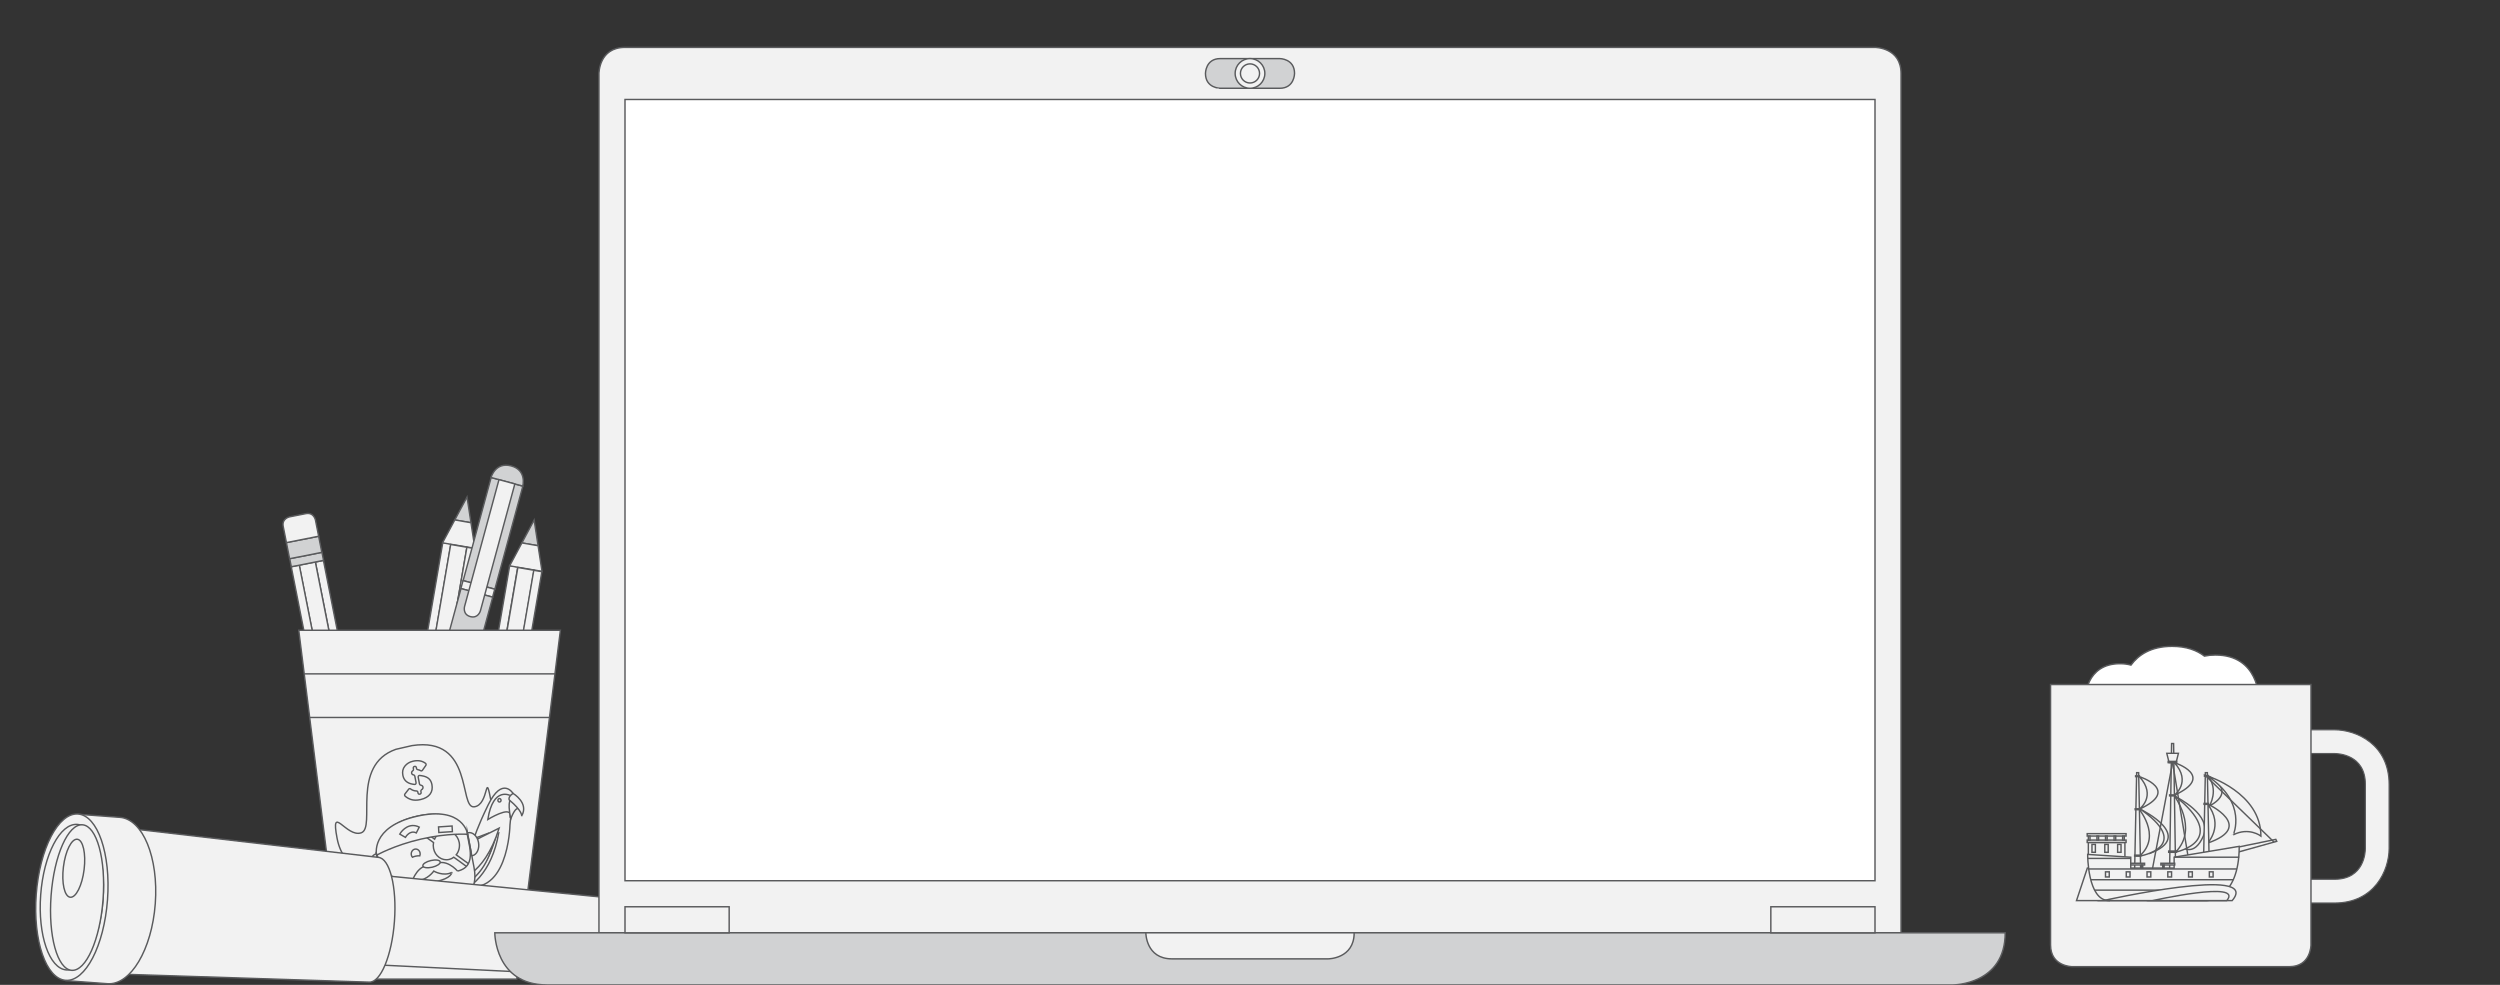 <?xml version="1.0" encoding="utf-8"?>
<!-- Generator: Adobe Illustrator 16.0.0, SVG Export Plug-In . SVG Version: 6.00 Build 0)  -->
<!DOCTYPE svg PUBLIC "-//W3C//DTD SVG 1.1//EN" "http://www.w3.org/Graphics/SVG/1.1/DTD/svg11.dtd">
<svg version="1.1" xmlns="http://www.w3.org/2000/svg" xmlns:xlink="http://www.w3.org/1999/xlink" x="0px" y="0px" width="864px"
	 height="340.38px" viewBox="-49.807 0 864 340.38" enable-background="new -49.807 0 864 340.38" xml:space="preserve">
<rect x="-49.807" y="0" width="864" height="340.38" fill="#333333" stroke="none"/>
<g id="Layer_1">
	<g>
		<g>
			<g>
				
					<rect x="117.678" y="195.072" transform="matrix(-0.986 -0.169 0.169 -0.986 194.93 508.944)" fill="#F2F2F2" stroke="#595A5C" stroke-width="0.5" stroke-miterlimit="10" width="2.841" height="102.229"/>
				<polygon fill="#D1D2D3" stroke="#595A5C" stroke-width="0.5" stroke-miterlimit="10" points="134.792,179.719 130.554,187.638 
					136.153,188.597 				"/>
				<polygon fill="#F2F2F2" stroke="#595A5C" stroke-width="0.5" stroke-miterlimit="10" points="130.554,187.638 126.318,195.555 
					137.513,197.471 136.153,188.597 				"/>
				
					<rect x="120.466" y="195.787" transform="matrix(0.986 0.169 -0.169 0.986 43.469 -17.278)" fill="#F2F2F2" stroke="#595A5C" stroke-width="0.5" stroke-miterlimit="10" width="5.678" height="102.222"/>
				
					<rect x="126.071" y="196.493" transform="matrix(0.986 0.169 -0.169 0.986 43.566 -17.949)" fill="#F2F2F2" stroke="#595A5C" stroke-width="0.5" stroke-miterlimit="10" width="2.838" height="102.226"/>
				
					<rect x="108.742" y="297.268" transform="matrix(-0.986 -0.169 0.169 -0.986 176.763 612.404)" fill="#F2F2F2" stroke="#595A5C" stroke-width="0.5" stroke-miterlimit="10" width="11.358" height="2.838"/>
				
					<rect x="108.026" y="300.038" transform="matrix(-0.986 -0.169 0.169 -0.986 174.694 620.597)" fill="#F2F2F2" stroke="#595A5C" stroke-width="0.5" stroke-miterlimit="10" width="11.359" height="5.681"/>
				<path fill="#F2F2F2" stroke="#595A5C" stroke-width="0.5" stroke-miterlimit="10" d="M107.628,304.71l-0.959,5.597
					c0,0-0.479,2.799,2.319,3.278l5.599,0.959c0,0,2.799,0.479,3.276-2.32l0.959-5.598L107.628,304.71z"/>
			</g>
			<g>
				
					<rect x="94.47" y="187.114" transform="matrix(-0.986 -0.169 0.169 -0.986 150.277 489.201)" fill="#F2F2F2" stroke="#595A5C" stroke-width="0.5" stroke-miterlimit="10" width="2.84" height="102.224"/>
				<polygon fill="#D1D2D3" stroke="#595A5C" stroke-width="0.5" stroke-miterlimit="10" points="111.599,171.771 107.362,179.689 
					112.96,180.649 				"/>
				<polygon fill="#F2F2F2" stroke="#595A5C" stroke-width="0.5" stroke-miterlimit="10" points="107.362,179.689 103.125,187.606 
					114.321,189.523 112.96,180.649 				"/>
				
					<rect x="97.272" y="187.838" transform="matrix(0.986 0.169 -0.169 0.986 41.786 -13.473)" fill="#F2F2F2" stroke="#595A5C" stroke-width="0.5" stroke-miterlimit="10" width="5.679" height="102.222"/>
				
					<rect x="102.875" y="188.561" transform="matrix(0.986 0.169 -0.169 0.986 41.983 -14.173)" fill="#F2F2F2" stroke="#595A5C" stroke-width="0.5" stroke-miterlimit="10" width="2.839" height="102.222"/>
				
					<rect x="85.547" y="289.319" transform="matrix(-0.986 -0.169 0.169 -0.986 132.08 592.702)" fill="#F2F2F2" stroke="#595A5C" stroke-width="0.5" stroke-miterlimit="10" width="11.359" height="2.839"/>
				
					<rect x="84.833" y="292.09" transform="matrix(-0.986 -0.169 0.169 -0.986 129.976 600.901)" fill="#F2F2F2" stroke="#595A5C" stroke-width="0.5" stroke-miterlimit="10" width="11.358" height="5.679"/>
				<path fill="#F2F2F2" stroke="#595A5C" stroke-width="0.5" stroke-miterlimit="10" d="M84.435,296.76l-0.958,5.598
					c0,0-0.479,2.799,2.319,3.277l5.599,0.959c0,0,2.798,0.479,3.277-2.32l0.958-5.598L84.435,296.76z"/>
			</g>
			<g>
				
					<rect x="69.076" y="192.985" transform="matrix(0.981 -0.194 0.194 0.981 -46.015 18.314)" fill="#F2F2F2" stroke="#595A5C" stroke-width="0.5" stroke-miterlimit="10" width="2.839" height="102.222"/>
				<polygon fill="#F2F2F2" stroke="#595A5C" stroke-width="0.5" stroke-miterlimit="10" points="79.523,311.778 80.657,302.869 
					75.084,303.97 				"/>
				<polygon fill="#F2F2F2" stroke="#595A5C" stroke-width="0.5" stroke-miterlimit="10" points="80.657,302.869 81.791,293.961 
					70.648,296.166 75.084,303.97 				"/>
				
					<rect x="63.473" y="193.796" transform="matrix(-0.981 0.194 -0.194 -0.981 178.87 472.301)" fill="#F2F2F2" stroke="#595A5C" stroke-width="0.5" stroke-miterlimit="10" width="5.679" height="102.222"/>
				
					<rect x="60.719" y="194.634" transform="matrix(-0.981 0.194 -0.194 -0.981 170.786 474.765)" fill="#F2F2F2" stroke="#595A5C" stroke-width="0.5" stroke-miterlimit="10" width="2.838" height="102.227"/>
				
					<rect x="50.443" y="191.976" transform="matrix(0.981 -0.194 0.194 0.981 -36.413 14.542)" fill="#D1D2D3" stroke="#595A5C" stroke-width="0.5" stroke-miterlimit="10" width="11.359" height="2.838"/>
				
					<rect x="49.612" y="186.373" transform="matrix(0.981 -0.194 0.194 0.981 -35.651 14.318)" fill="#D1D2D3" stroke="#595A5C" stroke-width="0.5" stroke-miterlimit="10" width="11.358" height="5.68"/>
				<path fill="#F2F2F2" stroke="#595A5C" stroke-width="0.5" stroke-miterlimit="10" d="M60.317,185.321l-1.101-5.571
					c0,0-0.551-2.784-3.337-2.233l-5.571,1.101c0,0-2.786,0.551-2.233,3.338l1.101,5.57L60.317,185.321z"/>
			</g>
			<g>
				
					<rect x="114.866" y="165.864" transform="matrix(-0.965 -0.262 0.262 -0.965 188.611 393.779)" fill="#D1D2D3" stroke="#595A5C" stroke-width="0.5" stroke-miterlimit="10" width="11.358" height="36.914"/>
				
					<rect x="109.67" y="202.074" transform="matrix(-0.965 -0.262 0.262 -0.965 173.318 430.107)" fill="#F2F2F2" stroke="#595A5C" stroke-width="0.5" stroke-miterlimit="10" width="11.358" height="2.838"/>
				
					<rect x="98.504" y="203.443" transform="matrix(-0.965 -0.262 0.262 -0.965 140.652 507.989)" fill="#D1D2D3" stroke="#595A5C" stroke-width="0.5" stroke-miterlimit="10" width="11.363" height="82.352"/>
				<path fill="#D1D2D3" stroke="#595A5C" stroke-width="0.5" stroke-miterlimit="10" d="M119.9,165.02c0,0,1.489-5.48,6.971-3.992
					c5.479,1.487,3.991,6.968,3.991,6.968L119.9,165.02z"/>
				<path fill="#F2F2F2" stroke="#595A5C" stroke-width="0.5" stroke-miterlimit="10" d="M122.641,165.765l-11.899,43.847
					c0,0-0.742,2.74,1.997,3.484c2.74,0.742,3.483-1.999,3.483-1.999l11.9-43.847L122.641,165.765z"/>
				
					<rect x="87.346" y="284.299" transform="matrix(-0.965 -0.262 0.262 -0.965 107.977 585.827)" fill="#F2F2F2" stroke="#595A5C" stroke-width="0.5" stroke-miterlimit="10" width="11.358" height="2.839"/>
				<path fill="#F2F2F2" stroke="#595A5C" stroke-width="0.5" stroke-miterlimit="10" d="M87.177,285.6c0,0-0.743,2.738,1.998,3.482
					l5.479,1.487c0,0,2.741,0.742,3.484-1.996L87.177,285.6z"/>
			</g>
			<g>
				<polygon fill="#F2F2F2" stroke="#595A5C" stroke-width="0.5" stroke-miterlimit="10" points="68.515,338.38 53.445,217.82 
					143.865,217.82 128.794,338.38 				"/>
				
					<line fill="none" stroke="#595A5C" stroke-width="0.5" stroke-miterlimit="10" x1="55.329" y1="232.889" x2="141.981" y2="232.889"/>
				
					<line fill="none" stroke="#595A5C" stroke-width="0.5" stroke-miterlimit="10" x1="57.212" y1="247.959" x2="140.097" y2="247.959"/>
			</g>
		</g>
		<g>
			<g>
				<path fill="#F2F2F2" stroke="#595A5C" stroke-width="0.5" stroke-miterlimit="10" d="M114.061,278.837
					c-5.382,0.595-0.003-24.47-21.49-21.155l-5.572,1.281c-15.746,5.556-6.804,27.019-11.947,28.847
					c-5.146,1.828-10.717-10.424-8.359,1.922C69.047,302.078,79.87,301.2,79.87,301.2l17.337-3.987l17.341-3.986
					c0,0,7.823-3.412,5.467-15.758C117.656,265.123,119.443,278.244,114.061,278.837"/>
				<g>
					<g>
						<path fill="#F2F2F2" stroke="#595A5C" stroke-width="0.5" stroke-miterlimit="10" d="M116.734,286.761
							c0,0-9.204,7.898-20.955,8.876c0,0,1.156,3.564,4.213,3.977l-1.717,1.472c0,0,2.871,2.089,5.263,1.558l-2.577,2.214
							c0,0,16.82,2.258,23.174-19.891L116.734,286.761z"/>
						<path fill="#F2F2F2" stroke="#595A5C" stroke-width="0.5" stroke-miterlimit="10" d="M116.734,286.761
							c0,0-5.96,6.632-11.592,8.433c0,0,2.685,3.768,6.79,1.764c0,0-1.72,1.473-1.907,3.15c0,0,9.364-0.444,15.153-17.559
							L116.734,286.761z"/>
					</g>
					<path fill="#F2F2F2" stroke="#595A5C" stroke-width="0.5" stroke-miterlimit="10" d="M118.916,278.148
						c-3.72,7.597-4.939,11.683-4.939,11.683l4.857-1.819l-10.461,17.479c17.552,6.495,18.061-20.327,18.061-20.327L127.5,274.2
						C127.5,274.2,123.809,268.159,118.916,278.148z"/>
					<path fill="#F2F2F2" stroke="#595A5C" stroke-width="0.5" stroke-miterlimit="10" d="M118.778,283.219
						c0,0,7.837-4.82,7.745-1.438c-0.09,3.381,0.184-6.764,0.184-6.764S120.637,271.438,118.778,283.219z"/>
					<path fill="#F2F2F2" stroke="#595A5C" stroke-width="0.5" stroke-miterlimit="10" d="M123.208,276.173
						c0.205,0.24,0.194,0.619-0.023,0.847c-0.221,0.227-0.564,0.214-0.771-0.025c-0.207-0.239-0.196-0.618,0.021-0.846
						C122.656,275.922,123.002,275.934,123.208,276.173z"/>
					<path fill="#F2F2F2" stroke="#595A5C" stroke-width="0.5" stroke-miterlimit="10" d="M126.708,283.054
						c0,0,1.678-5.021,3.171-3.281l-2.989-3.482C126.89,276.291,125.35,276.241,126.708,283.054z"/>
					<g>
						<path fill="#F2F2F2" stroke="#595A5C" stroke-width="0.5" stroke-miterlimit="10" d="M114.347,290.633
							c0,0-19.956,12.371-31.639,9.944c0,0,3.457,4.62,6.522,4.949l-1.684,1.52c0,0,2.766,3.695,7.516,2.513l-1.684,1.515
							c0,0,24.384,4.332,29.17-23.191L114.347,290.633z"/>
						<path fill="#F2F2F2" stroke="#595A5C" stroke-width="0.5" stroke-miterlimit="10" d="M114.347,290.633
							c0,0-9.869,8.892-21.597,10.178c0,0,2.075,2.771,5.142,3.102l-1.685,1.521c0,0,2.915,2.012,5.293,1.419l-2.526,2.274
							c0,0,16.867,1.822,22.734-20.484L114.347,290.633z"/>
						<path fill="#F2F2F2" stroke="#595A5C" stroke-width="0.5" stroke-miterlimit="10" d="M115.232,290.394
							c0,0-7.506,8.726-17.336,11.206c0,0,2.033,2.108,4.671,2.024l-1.282,1.487c0,0,2.677,1.364,4.637,0.579l-1.922,2.234
							c0,0,14.501-0.458,17.288-20.098L115.232,290.394z"/>
						<path fill="#F2F2F2" stroke="#595A5C" stroke-width="0.5" stroke-miterlimit="10" d="M112.07,291.533
							c0,0-3.532,5.882-9.127,7.829c0,0,2.768,3.696,6.826,1.586c0,0-1.685,1.516-1.834,3.2c0,0,9.351-0.692,14.766-17.949
							L112.07,291.533z"/>
					</g>
					<path fill="#F2F2F2" stroke="#595A5C" stroke-width="0.5" stroke-miterlimit="10" d="M126.187,276.452
						c0,0-0.558-1.027,1.313-2.252c0,0,5.598,3.293,2.975,7.797C130.475,281.997,130.85,280.36,126.187,276.452z"/>
				</g>
				<path fill="#F2F2F2" stroke="#595A5C" stroke-width="0.5" stroke-miterlimit="10" d="M83.885,298.389
					c0.417,2.19-0.533,4.265-2.124,4.631c-1.589,0.365-3.219-1.113-3.637-3.307c-0.418-2.189,0.531-4.263,2.122-4.63
					C81.838,294.719,83.466,296.198,83.885,298.389z"/>
				<path fill="#F2F2F2" stroke="#595A5C" stroke-width="0.5" stroke-miterlimit="10" d="M115.557,291.105
					c0.419,2.19-0.531,4.265-2.122,4.63c-1.59,0.366-3.219-1.113-3.637-3.305c-0.418-2.192,0.531-4.265,2.121-4.631
					C113.511,287.434,115.14,288.914,115.557,291.105z"/>
				<path fill="#F2F2F2" stroke="#595A5C" stroke-width="0.5" stroke-miterlimit="10" d="M99.57,310.201
					c14.253-3.276,13.821-13.128,13.408-15.869l-0.136-0.716l-0.825-4.32c0,0-2.281-10.754-17.808-7.182
					c-15.527,3.571-13.686,14.425-13.686,14.425l0.825,4.319l0.136,0.717C82.111,304.267,85.318,313.479,99.57,310.201"/>
				<path fill="#F2F2F2" stroke="#595A5C" stroke-width="0.5" stroke-miterlimit="10" d="M112.335,298.664l-4.475-3.241
					c0.901-1.136,1.339-2.692,1.036-4.28c-0.514-2.69-2.918-4.415-5.368-3.853c-1.433,0.329-2.548,1.377-3.139,2.722l-4.316-3.129
					l-0.688,0.947l4.629,3.354c-0.117,0.642-0.122,1.316,0.008,1.998c0.514,2.689,2.916,4.414,5.366,3.851
					c0.605-0.14,1.157-0.407,1.637-0.77l4.622,3.349L112.335,298.664z"/>
				<path fill="#F2F2F2" stroke="#595A5C" stroke-width="0.5" stroke-miterlimit="10" d="M80.153,294.586l-0.04-0.209
					C80.113,294.377,80.125,294.452,80.153,294.586"/>
				<path fill="#F2F2F2" stroke="#595A5C" stroke-width="0.5" stroke-miterlimit="10" d="M111.604,287.135l0.041,0.209
					C111.62,287.208,111.604,287.135,111.604,287.135"/>
				<path fill="#F2F2F2" stroke="#595A5C" stroke-width="0.5" stroke-miterlimit="10" d="M80.342,295.575
					c0,0,5.966-3.426,15.369-5.589c9.402-2.162,16.122-1.653,16.122-1.653s-1.441-9.939-17.624-6.219
					C78.025,285.836,80.342,295.575,80.342,295.575"/>
				<g>
					<polygon fill="#F2F2F2" stroke="#595A5C" stroke-width="0.5" stroke-miterlimit="10" points="106.541,287.409 101.855,287.721 
						101.75,285.782 106.431,285.469 					"/>
				</g>
				<path fill="#F2F2F2" stroke="#595A5C" stroke-width="0.5" stroke-miterlimit="10" d="M92.838,271.018
					c0.188,0.028,0.407,0.059,0.631,0.084c0.317,0.039,0.577-0.276,0.513-0.619l-0.433-2.264c-0.039-0.203-0.187-0.363-0.371-0.4
					c-0.037-0.007-0.073-0.015-0.109-0.023c-0.386-0.086-0.542-0.262-0.612-0.633c-0.059-0.297,0.087-0.581,0.416-0.8
					c0.172-0.112,0.26-0.332,0.219-0.547l-0.059-0.305c-0.054-0.28,0.108-0.554,0.363-0.611l0.132-0.03
					c0.258-0.059,0.506,0.12,0.559,0.398l0.063,0.327c0.042,0.228,0.218,0.386,0.425,0.408c0.359,0.041,0.692,0.157,1.003,0.354
					c0.2,0.128,0.457,0.063,0.599-0.138l1.174-1.675c0.162-0.231,0.121-0.568-0.096-0.733c-1.166-0.889-2.617-1.131-4.361-0.729
					c-1.164,0.269-2.095,0.829-2.791,1.705c-0.696,0.875-0.921,1.912-0.688,3.134C89.746,269.662,90.893,270.692,92.838,271.018"/>
				<path fill="#F2F2F2" stroke="#595A5C" stroke-width="0.5" stroke-miterlimit="10" d="M95.907,268.089
					c-0.216-0.032-0.443-0.064-0.672-0.092c-0.316-0.037-0.575,0.276-0.51,0.619l0.44,2.318c0.041,0.209,0.195,0.37,0.39,0.403
					c0,0,0.001,0,0.003,0.001c0.494,0.099,0.743,0.293,0.811,0.645c0.074,0.392-0.089,0.71-0.49,0.951
					c-0.178,0.105-0.266,0.335-0.224,0.552l0.063,0.34c0.055,0.279-0.109,0.553-0.364,0.611l-0.132,0.03
					c-0.256,0.059-0.504-0.12-0.557-0.398l-0.06-0.3c-0.045-0.24-0.237-0.407-0.461-0.408c-0.775-0.01-1.505-0.276-2.087-0.727
					c-0.192-0.148-0.463-0.103-0.616,0.096l-1.304,1.668c-0.169,0.216-0.148,0.548,0.052,0.729c0.539,0.487,1.189,0.871,1.96,1.15
					c0.963,0.339,2.095,0.35,3.408,0.047c3.122-0.718,4.387-2.671,3.91-5.17C99.133,269.396,98.083,268.42,95.907,268.089"/>
				<path fill="#F2F2F2" stroke="#595A5C" stroke-width="0.5" stroke-miterlimit="10" d="M108.324,301.045
					c0,0-4.426-5.247-8.562-1.791c-5.05-1.343-7.185,5.412-7.185,5.412c-7.478,1.722-12.098-8.443-12.427-10.08l2.366,12.396
					c1.682,8.803,11.777,6.688,11.777,6.688l8.697,2.511l0,0l7.048-6.133c0,0,5.647-1.507,3.968-10.31l-2.364-12.395
					C111.506,290.567,115.797,299.327,108.324,301.045 M100.794,304.657L100.794,304.657L100.794,304.657L100.794,304.657
					c-5.431,1.458-6.248-0.442-6.248-0.442c3.211,0.098,5.556-3.15,5.562-3.158c0.008,0.005,3.343,1.945,6.247,0.442
					C106.355,301.499,106.299,303.6,100.794,304.657"/>
				<path fill="#F2F2F2" stroke="#595A5C" stroke-width="0.5" stroke-miterlimit="10" d="M102.327,297.867
					c0.122,0.639-1.121,1.465-2.773,1.845c-1.655,0.38-3.094,0.172-3.216-0.467c-0.121-0.638,1.121-1.463,2.774-1.844
					C100.764,297.02,102.204,297.228,102.327,297.867z"/>
				<g>
					<path fill="#F2F2F2" stroke="#595A5C" stroke-width="0.5" stroke-miterlimit="10" d="M90.301,289.396l-1.949-1.131
						c0.9-1.562,3.463-4.073,6.731-2.414l-1.021,2.008C91.926,286.776,90.46,289.124,90.301,289.396z"/>
				</g>
				<path fill="#F2F2F2" stroke="#595A5C" stroke-width="0.5" stroke-miterlimit="10" d="M92.715,296.253
					c0.353-0.155,0.751-0.29,1.188-0.378c0.493-0.101,0.961-0.129,1.381-0.105c0.113-0.305,0.149-0.646,0.084-0.993
					c-0.176-0.914-0.991-1.502-1.826-1.311c-0.834,0.192-1.368,1.091-1.193,2.006C92.405,295.775,92.539,296.039,92.715,296.253z"/>
			</g>
		</g>
	</g>
	<g>
		
			<ellipse transform="matrix(0.997 0.074 -0.074 0.997 24.397 -11.72)" fill="#F2F2F2" stroke="#595A5C" stroke-width="0.5" stroke-miterlimit="10" cx="170.96" cy="324.636" rx="5.405" ry="15.134"/>
		<path fill="#F2F2F2" stroke="#595A5C" stroke-width="0.5" stroke-miterlimit="10" d="M170.145,311.235l-89.675-8.853l-2.289,30.96
			l90.001,4.43c2.443,0.181,4.863-5.613,5.405-12.941S172.587,311.416,170.145,311.235z"/>
		<path fill="#F2F2F2" stroke="#595A5C" stroke-width="0.5" stroke-miterlimit="10" d="M80.919,296.302l-85.979-9.969l-3.719,50.309
			l86.51,2.782c3.969,0.294,7.901-9.121,8.782-21.03C87.392,306.485,84.888,296.595,80.919,296.302z"/>
		<path fill="#F2F2F2" stroke="#595A5C" stroke-width="0.5" stroke-miterlimit="10" d="M-8.388,282.473l-14.375-1.063l-4.25,57.496
			l14.374,1.063c7.938,0.587,15.326-11.808,16.5-27.686C5.034,296.407-0.449,283.06-8.388,282.473z"/>
		
			<ellipse transform="matrix(0.997 0.074 -0.074 0.997 22.794 2.678)" fill="#F2F2F2" stroke="#595A5C" stroke-width="0.5" stroke-miterlimit="10" cx="-24.888" cy="310.158" rx="12.354" ry="28.827"/>
		
			<ellipse transform="matrix(0.997 0.074 -0.074 0.997 22.797 2.679)" fill="#F2F2F2" stroke="#595A5C" stroke-width="0.5" stroke-miterlimit="10" cx="-24.888" cy="310.159" rx="10.81" ry="25.224"/>
		
			<ellipse transform="matrix(0.997 0.074 -0.074 0.997 22.811 2.546)" fill="#F2F2F2" stroke="#595A5C" stroke-width="0.5" stroke-miterlimit="10" cx="-23.091" cy="310.292" rx="9.008" ry="25.223"/>
		
			<ellipse transform="matrix(0.993 0.122 -0.122 0.993 36.512 5.24)" fill="#F2F2F2" stroke="#595A5C" stroke-width="0.5" stroke-miterlimit="10" cx="-24.41" cy="299.902" rx="3.603" ry="10.09"/>
	</g>
	<path fill="#FFFFFF" stroke="#595A5C" stroke-width="0.5" stroke-miterlimit="10" d="M715.866,226.379
		c-1.402,0-2.673,0.133-3.825,0.368c-2.604-1.989-6.199-3.368-11.175-3.368c-7.295,0-11.632,2.956-14.213,6.475
		c-1.105-0.3-2.358-0.476-3.786-0.476c-12.001,0-12.001,12.001-12.001,12.001h12.001h11.999h6h18h12
		C730.866,241.379,730.866,226.379,715.866,226.379z"/>
	<g>
		<g>
			<path fill="#F2F2F2" stroke="#595A5C" stroke-width="0.41" stroke-miterlimit="10" d="M757.006,312.08h-22.141v-8.2h22.141
				c10.359,0,10.659-9.567,10.659-10.659V271.08c0-10.359-9.567-10.66-10.659-10.66h-22.141v-8.199h22.141
				c7.581,0,18.859,5.021,18.859,18.859v22.141C775.866,300.8,770.844,312.08,757.006,312.08z"/>
		</g>
		<path fill="#F2F2F2" stroke="#595A5C" stroke-width="0.5" stroke-miterlimit="10" d="M666.366,334.08c0,0-7.5,0-7.5-7.5v-90h90v90
			c0,0,0,7.5-7.5,7.5H666.366z"/>
	</g>
	<g>
		<path fill="#F2F2F2" stroke="#595A5C" stroke-width="0.5" stroke-miterlimit="10" d="M157.193,25.379c0,0,0-9,9-9h432c0,0,9,0,9,9
			V322.38h-450L157.193,25.379L157.193,25.379z"/>
		
			<rect x="166.193" y="34.379" fill="#FFFFFF" stroke="#595A5C" stroke-width="0.5" stroke-miterlimit="10" width="432" height="270"/>
		<g>
			<path fill="#D1D2D3" stroke="#595A5C" stroke-width="0.5" stroke-miterlimit="10" d="M366.8,25.379c0,0,0-5.131,5.131-5.131
				h20.524c0,0,5.131,0,5.131,5.131c0,0,0,5.132-5.131,5.132H371.93C371.93,30.51,366.8,30.51,366.8,25.379z"/>
			<circle fill="#F2F2F2" stroke="#595A5C" stroke-width="0.5" stroke-miterlimit="10" cx="382.192" cy="25.379" r="5.131"/>
			<circle fill="#F2F2F2" stroke="#595A5C" stroke-width="0.5" stroke-miterlimit="10" cx="382.192" cy="25.379" r="3.305"/>
		</g>
		<path fill="#D1D2D3" stroke="#595A5C" stroke-width="0.5" stroke-miterlimit="10" d="M157.193,322.38h-36c0,0,0,18,18,18h486
			c0,0,18,0,18-18h-36H157.193z"/>
		<path fill="#F2F2F2" stroke="#595A5C" stroke-width="0.5" stroke-miterlimit="10" d="M346.192,322.38c0,0,0,9,9,9h54c0,0,9,0,9-9
			H346.192z"/>
		<rect x="166.193" y="313.38" fill="#F2F2F2" stroke="#595A5C" stroke-width="0.5" stroke-miterlimit="10" width="36" height="9"/>
		<rect x="562.193" y="313.38" fill="#F2F2F2" stroke="#595A5C" stroke-width="0.5" stroke-miterlimit="10" width="36" height="9"/>
	</g>
	<g>
		<path fill="#F2F2F2" stroke="#595A5C" stroke-width="0.5" stroke-miterlimit="10" d="M690.226,279.845
			c0,0,18.929,9.194,2.788,15.146C693.014,294.993,697.729,283.917,690.226,279.845z"/>
		<path fill="#F2F2F2" stroke="#595A5C" stroke-width="0.5" stroke-miterlimit="10" d="M702.357,275.48
			c0,0,12.501,6.145,9.318,13.458c-3.185,7.313-7.283,3.874-7.283,3.874s3.171-8.537,3.474-8.205
			c0.303,0.334-2.289-5.098-2.289-5.098L702.357,275.48z"/>
		<path fill="#F2F2F2" stroke="#595A5C" stroke-width="0.5" stroke-miterlimit="10" d="M702.077,294.501
			c0,0,19.618-3.894-0.684-19.79C701.394,274.711,710.219,286.171,702.077,294.501z"/>
		<path fill="#F2F2F2" stroke="#595A5C" stroke-width="0.5" stroke-miterlimit="10" d="M701.661,263.562
			c0,0,14.517,4.646-0.111,11.313C701.549,274.875,707.789,270.367,701.661,263.562z"/>
		<polygon fill="#F2F2F2" stroke="#595A5C" stroke-width="0.5" stroke-miterlimit="10" points="701.388,256.956 702.077,300.316 
			700.009,300.316 700.699,256.956 		"/>
		<path fill="#F2F2F2" stroke="#595A5C" stroke-width="0.5" stroke-miterlimit="10" d="M689.58,295.901
			c0,0,19.618-3.338-0.684-16.963C688.897,278.938,697.721,288.759,689.58,295.901z"/>
		<path fill="#F2F2F2" stroke="#595A5C" stroke-width="0.5" stroke-miterlimit="10" d="M689.58,268.409
			c0,0,14.515,4.638-0.111,11.295C689.469,279.704,695.707,275.202,689.58,268.409z"/>
		<path fill="#F2F2F2" stroke="#595A5C" stroke-width="0.5" stroke-miterlimit="10" d="M713.073,277.81c0,0,16.905,7.819,0,13.594
			C713.073,291.404,718.989,285.519,713.073,277.81z"/>
		<path fill="#F2F2F2" stroke="#595A5C" stroke-width="0.5" stroke-miterlimit="10" d="M713.089,267.998
			c0,0,10.823,5.079,0.668,10.563C713.757,278.561,717.231,272.847,713.089,267.998z"/>
		<path fill="#F2F2F2" stroke="#595A5C" stroke-width="0.5" stroke-miterlimit="10" d="M713.073,268.182
			c0,0,18.492,5.76,18.492,20.756c0,0-4.177-3.193-9.552-0.416C722.014,288.522,727.073,277.419,713.073,268.182z"/>
		<polygon fill="#F2F2F2" stroke="#595A5C" stroke-width="0.5" stroke-miterlimit="10" points="713.053,267.022 713.743,300.316 
			711.675,300.316 712.365,267.022 		"/>
		<polygon fill="#F2F2F2" stroke="#595A5C" stroke-width="0.5" stroke-miterlimit="10" points="689.307,267.022 689.997,300.316 
			687.928,300.316 688.618,267.022 		"/>
		<polygon fill="#F2F2F2" stroke="#595A5C" stroke-width="0.5" stroke-miterlimit="10" points="737.034,290.757 736.713,290.085 
			719.163,293.674 719.918,295.539 		"/>
		<polygon fill="#F2F2F2" stroke="#595A5C" stroke-width="0.5" stroke-miterlimit="10" points="675.329,300 671.581,300 
			667.831,311.248 679.078,311.248 		"/>
		
			<rect x="671.926" y="291.156" fill="#F2F2F2" stroke="#595A5C" stroke-width="0.5" stroke-miterlimit="10" width="12.636" height="5.426"/>
		
			<rect x="671.528" y="290.325" fill="#F2F2F2" stroke="#595A5C" stroke-width="0.5" stroke-miterlimit="10" width="13.435" height="0.831"/>
		
			<rect x="671.528" y="288.106" fill="#F2F2F2" stroke="#595A5C" stroke-width="0.5" stroke-miterlimit="10" width="13.435" height="0.832"/>
		<path fill="#F2F2F2" stroke="#595A5C" stroke-width="0.5" stroke-miterlimit="10" d="M724.068,292.502l-22.495,3.749V300h-14.995
			v-3.749l-14.889-0.966c0,0-0.107,15.962,7.39,15.962h33.74C712.819,311.248,724.068,311.248,724.068,292.502z"/>
		
			<line fill="none" stroke="#595A5C" stroke-width="0.5" stroke-miterlimit="10" x1="724.068" y1="296.251" x2="701.573" y2="296.251"/>
		
			<line fill="none" stroke="#595A5C" stroke-width="0.5" stroke-miterlimit="10" x1="686.577" y1="296.668" x2="671.723" y2="296.668"/>
		
			<line fill="none" stroke="#595A5C" stroke-width="0.5" stroke-miterlimit="10" x1="723.252" y1="300.316" x2="671.929" y2="300.316"/>
		
			<line fill="none" stroke="#595A5C" stroke-width="0.5" stroke-miterlimit="10" x1="722.014" y1="304.034" x2="672.759" y2="304.034"/>
		
			<line fill="none" stroke="#595A5C" stroke-width="0.5" stroke-miterlimit="10" x1="719.746" y1="307.631" x2="674.086" y2="307.631"/>
		
			<rect x="682.043" y="291.826" fill="#F2F2F2" stroke="#595A5C" stroke-width="0.5" stroke-miterlimit="10" width="1.18" height="2.734"/>
		
			<rect x="677.608" y="291.826" fill="#F2F2F2" stroke="#595A5C" stroke-width="0.5" stroke-miterlimit="10" width="1.181" height="2.734"/>
		
			<rect x="673.176" y="291.826" fill="#F2F2F2" stroke="#595A5C" stroke-width="0.5" stroke-miterlimit="10" width="1.18" height="2.734"/>
		
			<line fill="none" stroke="#595A5C" stroke-width="0.5" stroke-miterlimit="10" x1="736.094" y1="291.021" x2="712.343" y2="267.998"/>
		
			<line fill="none" stroke="#595A5C" stroke-width="0.5" stroke-miterlimit="10" x1="701.043" y1="263.562" x2="706.315" y2="295.539"/>
		
			<line fill="none" stroke="#595A5C" stroke-width="0.5" stroke-miterlimit="10" x1="701.043" y1="263.562" x2="694.074" y2="300.316"/>
		<polygon fill="#F2F2F2" stroke="#595A5C" stroke-width="0.5" stroke-miterlimit="10" points="703.057,260.342 702.25,263.562 
			699.836,263.562 699.031,260.342 		"/>
		<g>
			<path fill="#F2F2F2" stroke="#595A5C" stroke-width="0.5" stroke-miterlimit="10" d="M677.06,311.248c0,0,55.06-12.345,44.572,0
				H677.06z"/>
			<path fill="#F2F2F2" stroke="#595A5C" stroke-width="0.5" stroke-miterlimit="10" d="M694.166,311.248c0,0,31.619-7.09,25.597,0
				H694.166z"/>
		</g>
		
			<rect x="671.926" y="288.938" fill="#F2F2F2" stroke="#595A5C" stroke-width="0.5" stroke-miterlimit="10" width="0.58" height="1.388"/>
		
			<rect x="683.773" y="288.938" fill="#F2F2F2" stroke="#595A5C" stroke-width="0.5" stroke-miterlimit="10" width="0.581" height="1.388"/>
		
			<rect x="680.812" y="288.938" fill="#F2F2F2" stroke="#595A5C" stroke-width="0.5" stroke-miterlimit="10" width="0.579" height="1.388"/>
		
			<rect x="677.85" y="288.938" fill="#F2F2F2" stroke="#595A5C" stroke-width="0.5" stroke-miterlimit="10" width="0.58" height="1.388"/>
		
			<rect x="674.888" y="288.938" fill="#F2F2F2" stroke="#595A5C" stroke-width="0.5" stroke-miterlimit="10" width="0.58" height="1.388"/>
		
			<rect x="677.85" y="301.302" fill="#F2F2F2" stroke="#595A5C" stroke-width="0.5" stroke-miterlimit="10" width="1.301" height="1.776"/>
		
			<rect x="685.028" y="301.302" fill="#F2F2F2" stroke="#595A5C" stroke-width="0.5" stroke-miterlimit="10" width="1.301" height="1.776"/>
		
			<rect x="692.207" y="301.302" fill="#F2F2F2" stroke="#595A5C" stroke-width="0.5" stroke-miterlimit="10" width="1.302" height="1.776"/>
		
			<rect x="699.385" y="301.302" fill="#F2F2F2" stroke="#595A5C" stroke-width="0.5" stroke-miterlimit="10" width="1.301" height="1.776"/>
		
			<rect x="706.564" y="301.302" fill="#F2F2F2" stroke="#595A5C" stroke-width="0.5" stroke-miterlimit="10" width="1.302" height="1.776"/>
		
			<rect x="713.743" y="301.302" fill="#F2F2F2" stroke="#595A5C" stroke-width="0.5" stroke-miterlimit="10" width="1.302" height="1.776"/>
		
			<rect x="686.577" y="298.341" fill="#F2F2F2" stroke="#595A5C" stroke-width="0.5" stroke-miterlimit="10" width="4.784" height="0.593"/>
		
			<rect x="696.993" y="298.341" fill="#F2F2F2" stroke="#595A5C" stroke-width="0.5" stroke-miterlimit="10" width="4.784" height="0.593"/>
		
			<rect x="690.226" y="298.933" fill="#F2F2F2" stroke="#595A5C" stroke-width="0.5" stroke-miterlimit="10" width="0.494" height="1.066"/>
		
			<rect x="697.631" y="298.933" fill="#F2F2F2" stroke="#595A5C" stroke-width="0.5" stroke-miterlimit="10" width="0.492" height="1.066"/>
		
			<rect x="699.506" y="263.136" fill="#F2F2F2" stroke="#595A5C" stroke-width="0.5" stroke-miterlimit="10" width="2.961" height="0.426"/>
		
			<rect x="688.104" y="279.509" fill="#F2F2F2" stroke="#595A5C" stroke-width="0.5" stroke-miterlimit="10" width="1.894" height="0.322"/>
		
			<rect x="700.009" y="274.711" fill="#F2F2F2" stroke="#595A5C" stroke-width="0.5" stroke-miterlimit="10" width="2.067" height="0.346"/>
		
			<rect x="711.906" y="277.648" fill="#F2F2F2" stroke="#595A5C" stroke-width="0.5" stroke-miterlimit="10" width="1.532" height="0.34"/>
		
			<rect x="687.928" y="295.539" fill="#F2F2F2" stroke="#595A5C" stroke-width="0.5" stroke-miterlimit="10" width="2.068" height="0.362"/>
		
			<rect x="699.691" y="294.121" fill="#F2F2F2" stroke="#595A5C" stroke-width="0.5" stroke-miterlimit="10" width="2.666" height="0.439"/>
		
			<rect x="712.054" y="267.998" fill="#F2F2F2" stroke="#595A5C" stroke-width="0.5" stroke-miterlimit="10" width="1.249" height="0.26"/>
		
			<rect x="688.252" y="268.128" fill="#F2F2F2" stroke="#595A5C" stroke-width="0.5" stroke-miterlimit="10" width="1.327" height="0.28"/>
	</g>
</g>
<g id="Layer_2" display="none">
</g>
</svg>
